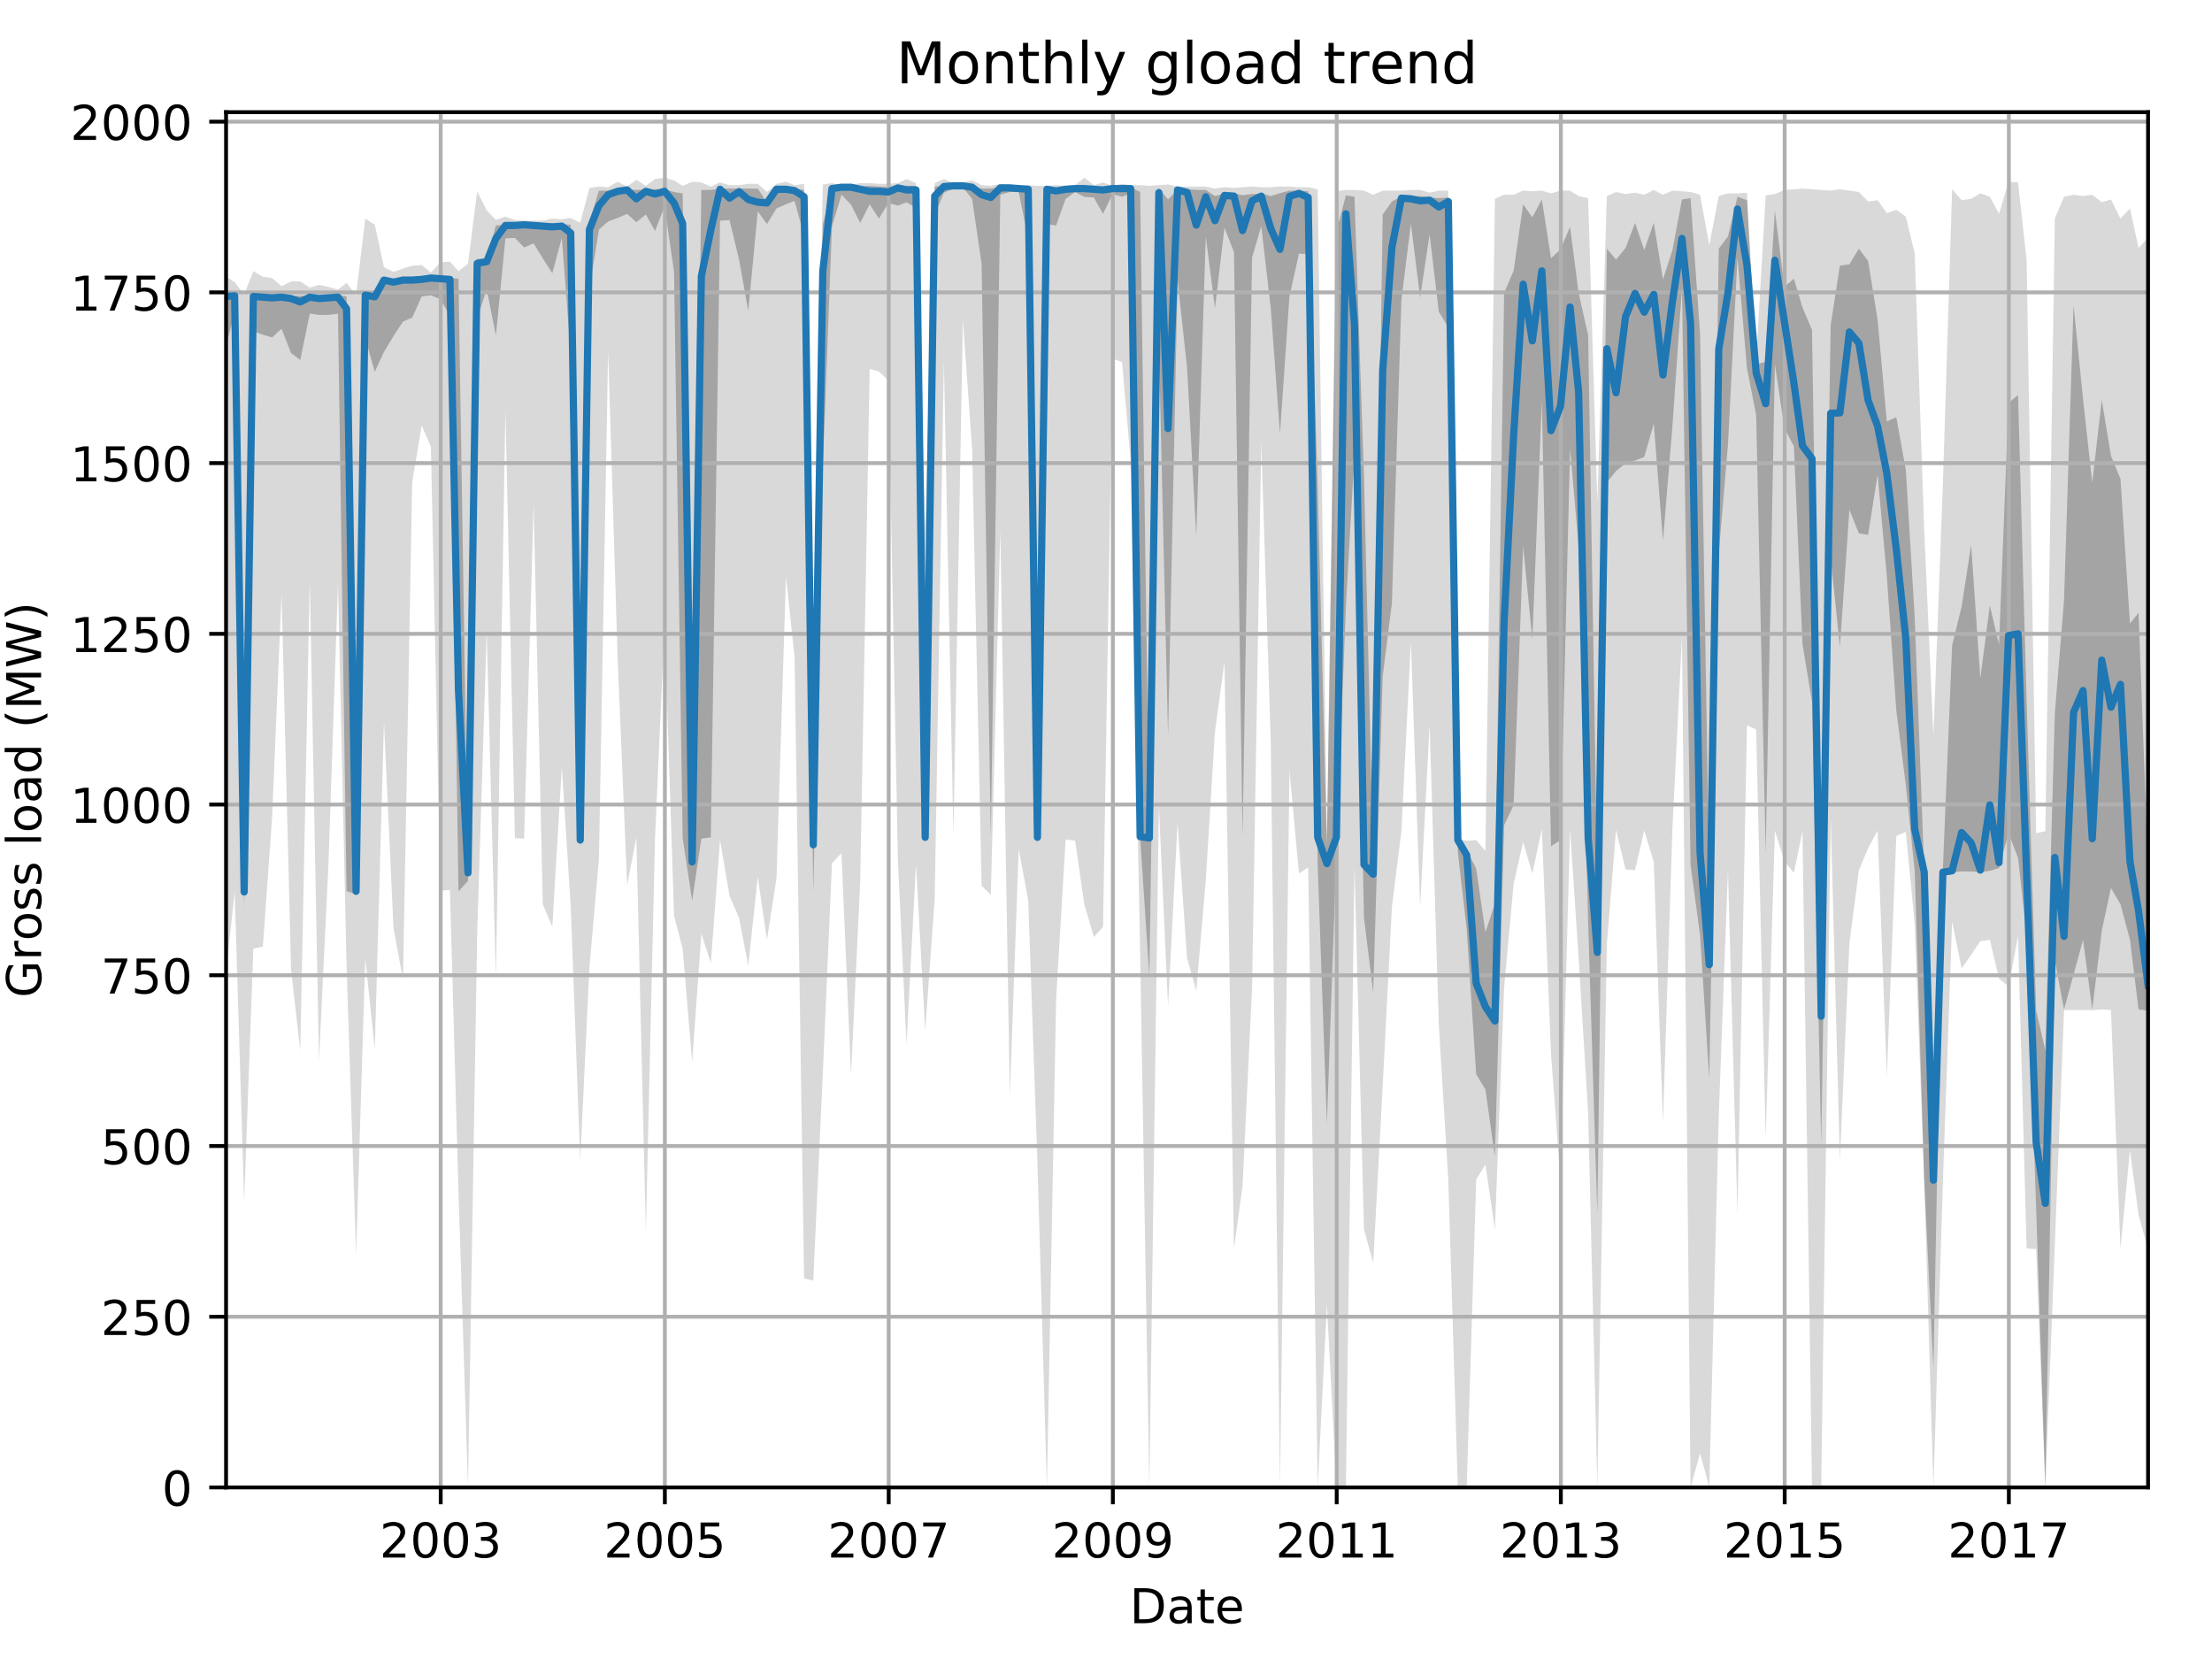 <?xml version="1.0" encoding="utf-8" standalone="no"?>
<!DOCTYPE svg PUBLIC "-//W3C//DTD SVG 1.1//EN"
  "http://www.w3.org/Graphics/SVG/1.1/DTD/svg11.dtd">
<!-- Created with matplotlib (http://matplotlib.org/) -->
<svg height="345.6pt" version="1.1" viewBox="0 0 460.8 345.6" width="460.8pt" xmlns="http://www.w3.org/2000/svg" xmlns:xlink="http://www.w3.org/1999/xlink">
 <defs>
  <style type="text/css">
*{stroke-linecap:butt;stroke-linejoin:round;}
  </style>
 </defs>
 <g id="figure_1">
  <g id="patch_1">
   <path d="M 0 345.6 
L 460.8 345.6 
L 460.8 0 
L 0 0 
z
" style="fill:none;"/>
  </g>
  <g id="axes_1">
   <g id="patch_2">
    <path d="M 47.092 309.863 
L 447.48 309.863 
L 447.48 23.365 
L 47.092 23.365 
z
" style="fill:none;"/>
   </g>
   <g id="PolyCollection_1">
    <path clip-path="url(#p9039e4ecbe)" d="M 47.092 57.636 
L 47.092 202.599 
L 48.881 185.67 
L 50.861 250.256 
L 52.777 197.62 
L 54.758 197.193 
L 56.674 170.448 
L 58.654 123.644 
L 60.634 202.03 
L 62.551 218.817 
L 64.531 120.799 
L 66.447 220.951 
L 68.428 179.98 
L 70.408 121.511 
L 72.196 201.034 
L 74.177 261.495 
L 76.093 199.612 
L 78.073 218.532 
L 79.989 150.389 
L 81.97 193.352 
L 83.95 204.022 
L 85.866 100.456 
L 87.846 88.648 
L 89.763 93.058 
L 91.743 185.528 
L 93.723 185.386 
L 95.512 248.265 
L 97.492 309.721 
L 99.408 194.348 
L 101.389 131.469 
L 103.305 203.879 
L 105.285 85.234 
L 107.265 174.574 
L 109.182 174.716 
L 111.162 105.008 
L 113.078 188.373 
L 115.059 193.068 
L 117.039 159.779 
L 118.891 188.8 
L 120.871 241.721 
L 122.788 201.461 
L 124.768 178.984 
L 126.684 73 
L 128.665 137.159 
L 130.645 184.39 
L 132.561 174.431 
L 134.541 256.516 
L 136.458 174.431 
L 138.438 130.473 
L 140.418 190.791 
L 142.207 197.62 
L 144.187 221.235 
L 146.103 194.49 
L 148.083 200.607 
L 150 175.001 
L 151.98 186.666 
L 153.96 191.218 
L 155.877 201.176 
L 157.857 182.683 
L 159.773 195.771 
L 161.753 182.967 
L 163.734 120.088 
L 165.522 136.875 
L 167.502 266.332 
L 169.419 266.759 
L 171.399 223.796 
L 173.315 179.837 
L 175.296 177.703 
L 177.276 223.938 
L 179.192 183.821 
L 181.172 76.841 
L 183.089 77.41 
L 185.069 79.259 
L 187.049 179.126 
L 188.838 217.536 
L 190.818 179.98 
L 192.734 214.691 
L 194.714 187.235 
L 196.631 75.134 
L 198.611 173.862 
L 200.591 66.74 
L 202.508 93.485 
L 204.488 184.532 
L 206.404 186.381 
L 208.384 110.557 
L 210.365 228.206 
L 212.217 176.85 
L 214.197 187.519 
L 216.114 242.147 
L 218.094 309.863 
L 220.01 208.147 
L 221.99 174.858 
L 223.971 175.143 
L 225.887 188.373 
L 227.867 195.202 
L 229.784 193.068 
L 231.764 74.707 
L 233.744 75.418 
L 235.533 95.904 
L 237.513 198.758 
L 239.429 309.863 
L 241.409 167.745 
L 243.326 209.57 
L 245.306 171.444 
L 247.286 199.612 
L 249.202 206.44 
L 251.183 183.394 
L 253.099 152.381 
L 255.079 137.871 
L 257.059 260.215 
L 258.848 246.984 
L 260.828 205.871 
L 262.745 92.063 
L 264.725 154.657 
L 266.641 309.721 
L 268.621 160.49 
L 270.602 181.971 
L 272.518 180.691 
L 274.498 309.863 
L 276.415 271.738 
L 278.395 309.579 
L 280.375 309.721 
L 282.164 180.406 
L 284.144 256.089 
L 286.06 263.06 
L 288.04 226.214 
L 289.957 188.942 
L 291.937 173.151 
L 293.917 133.603 
L 295.833 188.942 
L 297.814 150.959 
L 299.73 213.553 
L 301.71 245.846 
L 303.69 309.863 
L 305.543 309.721 
L 307.523 245.704 
L 309.439 242.574 
L 311.42 256.089 
L 313.336 205.729 
L 315.316 184.105 
L 317.296 175.427 
L 319.213 181.971 
L 321.193 172.724 
L 323.109 219.67 
L 325.09 245.989 
L 327.07 172.724 
L 328.858 199.612 
L 330.839 231.905 
L 332.755 309.863 
L 334.735 196.766 
L 336.652 172.867 
L 338.632 181.118 
L 340.612 181.26 
L 342.528 173.009 
L 344.509 179.553 
L 346.425 233.896 
L 348.405 172.298 
L 350.385 132.749 
L 352.174 309.863 
L 354.154 302.75 
L 356.07 309.721 
L 358.051 232.332 
L 359.967 181.26 
L 361.947 252.959 
L 363.927 151.101 
L 365.844 151.954 
L 367.824 237.168 
L 369.74 173.009 
L 371.721 179.411 
L 373.701 181.829 
L 375.489 173.151 
L 377.47 309.863 
L 379.386 309.863 
L 381.366 170.306 
L 383.283 241.721 
L 385.263 196.482 
L 387.243 181.26 
L 389.159 176.708 
L 391.14 173.009 
L 393.056 224.223 
L 395.036 174.147 
L 397.016 173.293 
L 398.869 192.499 
L 400.849 246.131 
L 402.765 309.863 
L 404.746 245.989 
L 406.662 191.93 
L 408.642 201.746 
L 410.622 198.9 
L 412.539 196.055 
L 414.519 195.771 
L 416.435 203.879 
L 418.415 205.444 
L 420.396 195.059 
L 422.184 260.072 
L 424.165 260.215 
L 426.081 309.863 
L 428.061 259.219 
L 429.977 210.423 
L 431.958 210.423 
L 433.938 210.423 
L 435.854 210.423 
L 437.834 210.281 
L 439.751 210.423 
L 441.731 260.072 
L 443.711 239.587 
L 445.5 253.102 
L 447.48 260.215 
L 447.48 49.527 
L 447.48 49.527 
L 445.5 51.661 
L 443.711 43.41 
L 441.731 45.543 
L 439.751 41.56 
L 437.834 42.129 
L 435.854 40.564 
L 433.938 40.849 
L 431.958 40.564 
L 429.977 40.991 
L 428.061 45.543 
L 426.081 173.151 
L 424.165 173.578 
L 422.184 54.221 
L 420.396 38.004 
L 418.415 37.861 
L 416.435 44.548 
L 414.519 40.991 
L 412.539 40.28 
L 410.622 41.418 
L 408.642 41.702 
L 406.662 39.426 
L 404.746 100.598 
L 402.765 153.235 
L 400.849 110.414 
L 398.869 52.799 
L 397.016 45.117 
L 395.036 43.694 
L 393.056 44.405 
L 391.14 41.702 
L 389.159 41.987 
L 387.243 39.995 
L 385.263 39.711 
L 383.283 39.426 
L 381.366 39.711 
L 379.386 39.569 
L 377.47 39.426 
L 375.489 39.284 
L 373.701 39.426 
L 371.721 39.569 
L 369.74 40.422 
L 367.824 40.707 
L 365.844 74.849 
L 363.927 40.138 
L 361.947 40.28 
L 359.967 40.28 
L 358.051 40.849 
L 356.07 51.092 
L 354.154 40.564 
L 352.174 39.995 
L 350.385 39.853 
L 348.405 39.711 
L 346.425 40.564 
L 344.509 39.569 
L 342.528 40.564 
L 340.612 40.138 
L 338.632 40.422 
L 336.652 39.995 
L 334.735 40.849 
L 332.755 104.582 
L 330.839 41.276 
L 328.858 40.849 
L 327.07 39.711 
L 325.09 39.711 
L 323.109 40.28 
L 321.193 39.711 
L 319.213 39.853 
L 317.296 39.711 
L 315.316 40.564 
L 313.336 40.564 
L 311.42 41.418 
L 309.439 177.277 
L 307.523 175.001 
L 305.543 175.143 
L 303.69 174.858 
L 301.71 39.711 
L 299.73 39.711 
L 297.814 40.138 
L 295.833 39.569 
L 293.917 39.569 
L 291.937 39.711 
L 289.957 39.711 
L 288.04 39.711 
L 286.06 40.564 
L 284.144 39.711 
L 282.164 39.569 
L 280.375 39.569 
L 278.395 39.853 
L 276.415 174.289 
L 274.498 39.426 
L 272.518 38.999 
L 270.602 38.999 
L 268.621 38.857 
L 266.641 38.857 
L 264.725 38.999 
L 262.745 38.999 
L 260.828 38.857 
L 258.848 38.999 
L 257.059 39.142 
L 255.079 38.999 
L 253.099 39.284 
L 251.183 38.857 
L 249.202 38.857 
L 247.286 38.857 
L 245.306 38.857 
L 243.326 38.43 
L 241.409 38.573 
L 239.429 38.715 
L 237.513 38.573 
L 235.533 38.573 
L 233.744 38.288 
L 231.764 38.715 
L 229.784 38.004 
L 227.867 38.573 
L 225.887 37.008 
L 223.971 38.573 
L 221.99 38.715 
L 220.01 38.573 
L 218.094 38.715 
L 216.114 38.715 
L 214.197 38.573 
L 212.217 38.573 
L 210.365 38.43 
L 208.384 38.288 
L 206.404 38.715 
L 204.488 38.573 
L 202.508 37.577 
L 200.591 38.004 
L 198.611 38.146 
L 196.631 37.292 
L 194.714 38.146 
L 192.734 109.703 
L 190.818 38.146 
L 188.838 37.292 
L 187.049 38.146 
L 185.069 38.288 
L 183.089 38.288 
L 181.172 38.146 
L 179.192 38.146 
L 177.276 38.573 
L 175.296 38.573 
L 173.315 38.146 
L 171.399 38.43 
L 169.419 145.126 
L 167.502 38.288 
L 165.522 38.573 
L 163.734 37.861 
L 161.753 38.288 
L 159.773 39.995 
L 157.857 38.288 
L 155.877 38.288 
L 153.96 38.573 
L 151.98 38.573 
L 150 38.004 
L 148.083 38.857 
L 146.103 38.004 
L 144.187 37.861 
L 142.207 38.715 
L 140.418 37.577 
L 138.438 37.008 
L 136.458 37.292 
L 134.541 38.715 
L 132.561 37.435 
L 130.645 38.857 
L 128.665 37.861 
L 126.684 38.999 
L 124.768 38.857 
L 122.788 39.142 
L 120.871 46.397 
L 118.891 45.401 
L 117.039 45.686 
L 115.059 45.543 
L 113.078 45.97 
L 111.162 45.97 
L 109.182 45.97 
L 107.265 45.828 
L 105.285 45.117 
L 103.305 45.828 
L 101.389 43.836 
L 99.408 39.853 
L 97.492 54.933 
L 95.512 56.498 
L 93.723 54.506 
L 91.743 54.648 
L 89.763 56.782 
L 87.846 55.217 
L 85.866 55.359 
L 83.95 55.928 
L 81.97 56.64 
L 79.989 55.644 
L 78.073 46.824 
L 76.093 45.543 
L 74.177 61.477 
L 72.196 58.916 
L 70.408 60.339 
L 68.428 59.77 
L 66.447 59.343 
L 64.531 59.912 
L 62.551 58.631 
L 60.634 58.631 
L 58.654 59.627 
L 56.674 57.92 
L 54.758 57.636 
L 52.777 56.498 
L 50.861 61.334 
L 48.881 58.774 
L 47.092 57.636 
z
" style="fill:#808080;fill-opacity:0.3;"/>
   </g>
   <g id="PolyCollection_2">
    <path clip-path="url(#p9039e4ecbe)" d="M 47.092 61.477 
L 47.092 71.862 
L 48.881 65.318 
L 50.861 189.369 
L 52.777 69.016 
L 54.758 69.728 
L 56.674 70.297 
L 58.654 68.483 
L 60.634 73.569 
L 62.551 74.991 
L 64.531 65.318 
L 66.447 65.602 
L 68.428 65.602 
L 70.408 65.353 
L 72.196 185.67 
L 74.177 186.239 
L 76.093 70.475 
L 78.073 77.445 
L 79.989 73.32 
L 81.97 70.012 
L 83.95 66.989 
L 85.866 66.171 
L 87.846 61.761 
L 89.763 61.512 
L 91.743 62.33 
L 93.723 65.744 
L 95.512 185.67 
L 97.492 183.536 
L 99.408 66.385 
L 101.389 60.232 
L 103.305 69.906 
L 105.285 49.669 
L 107.265 49.562 
L 109.182 51.554 
L 111.162 50.7 
L 113.078 53.83 
L 115.059 56.924 
L 117.039 49.527 
L 118.891 73.889 
L 120.871 176.743 
L 122.788 60.196 
L 124.768 47.82 
L 126.684 46.148 
L 128.665 45.401 
L 130.645 44.548 
L 132.561 46.29 
L 134.541 44.69 
L 136.458 48.104 
L 138.438 43.018 
L 140.418 56.64 
L 142.207 174.574 
L 144.187 187.591 
L 146.103 174.716 
L 148.083 174.431 
L 150 45.97 
L 151.98 45.864 
L 153.96 54.079 
L 155.877 64.784 
L 157.857 44.014 
L 159.773 46.682 
L 161.753 43.41 
L 163.734 42.556 
L 165.522 41.845 
L 167.502 49.136 
L 169.419 185.99 
L 171.399 97.682 
L 173.315 47.179 
L 175.296 40.564 
L 177.276 42.627 
L 179.192 46.433 
L 181.172 42.556 
L 183.089 45.543 
L 185.069 42.271 
L 187.049 42.841 
L 188.838 42.129 
L 190.818 43.303 
L 192.734 175.001 
L 194.714 44.832 
L 196.631 40.138 
L 198.611 39.32 
L 200.591 38.999 
L 202.508 41.453 
L 204.488 55.004 
L 206.404 174.431 
L 208.384 40.564 
L 210.365 39.995 
L 212.217 39.995 
L 214.197 49.847 
L 216.114 176.139 
L 218.094 46.682 
L 220.01 46.966 
L 221.99 41.418 
L 223.971 39.995 
L 225.887 41.027 
L 227.867 41.133 
L 229.784 44.548 
L 231.764 40.422 
L 233.744 40.991 
L 235.533 40.28 
L 237.513 174.431 
L 239.429 203.346 
L 241.409 71.897 
L 243.326 153.341 
L 245.306 58.347 
L 247.286 76.556 
L 249.202 111.695 
L 251.183 49.242 
L 253.099 64.215 
L 255.079 47.428 
L 257.059 52.514 
L 258.848 174.431 
L 260.828 53.652 
L 262.745 47.108 
L 264.725 64.18 
L 266.641 90.356 
L 268.621 61.69 
L 270.602 52.834 
L 272.518 52.941 
L 274.498 180.264 
L 276.415 234.145 
L 278.395 177.846 
L 280.375 126.241 
L 282.164 94.517 
L 284.144 191.218 
L 286.06 206.76 
L 288.04 140.894 
L 289.957 125.636 
L 291.937 62.508 
L 293.917 46.575 
L 295.833 61.975 
L 297.814 48.815 
L 299.73 64.962 
L 301.71 68.163 
L 303.69 177.49 
L 305.543 193.637 
L 307.523 223.796 
L 309.439 226.961 
L 311.42 241.009 
L 313.336 171.906 
L 315.316 167.745 
L 317.296 113.757 
L 319.213 133.212 
L 321.193 83.385 
L 323.109 176.281 
L 325.09 175.001 
L 327.07 93.379 
L 328.858 113.864 
L 330.839 192.25 
L 332.755 252.853 
L 334.735 100.492 
L 336.652 98.109 
L 338.632 96.544 
L 340.612 95.939 
L 342.528 95.192 
L 344.509 88.257 
L 346.425 112.619 
L 348.405 88.684 
L 350.385 60.054 
L 352.174 180.157 
L 354.154 194.81 
L 356.07 224.685 
L 358.051 115.287 
L 359.967 92.667 
L 361.947 53.688 
L 363.927 76.699 
L 365.844 86.514 
L 367.824 177.739 
L 369.74 75.881 
L 371.721 89.217 
L 373.701 92.952 
L 375.489 134.172 
L 377.47 146.157 
L 379.386 238.449 
L 381.366 116.247 
L 383.283 134.776 
L 385.263 106.182 
L 387.243 111.126 
L 389.159 111.41 
L 391.14 98.891 
L 393.056 120.017 
L 395.036 148.007 
L 397.016 163.513 
L 398.869 181.402 
L 400.849 245.846 
L 402.765 285.039 
L 404.746 181.829 
L 406.662 181.687 
L 408.642 181.545 
L 410.622 181.545 
L 412.539 181.687 
L 414.519 181.402 
L 416.435 180.833 
L 418.415 173.613 
L 420.396 178.699 
L 422.184 194.917 
L 424.165 251.679 
L 426.081 309.863 
L 428.061 200.074 
L 429.977 210.281 
L 431.958 203.026 
L 433.938 195.771 
L 435.854 210.281 
L 437.834 193.886 
L 439.751 184.994 
L 441.731 188.373 
L 443.711 195.771 
L 445.5 210.281 
L 447.48 210.566 
L 447.48 180.691 
L 447.48 180.691 
L 445.5 127.663 
L 443.711 129.904 
L 441.731 99.745 
L 439.751 94.943 
L 437.834 83.314 
L 435.854 100.563 
L 433.938 83.171 
L 431.958 63.575 
L 429.977 125.067 
L 428.061 148.54 
L 426.081 218.852 
L 424.165 210.495 
L 422.184 146.086 
L 420.396 82.282 
L 418.415 83.954 
L 416.435 134.278 
L 414.519 126.134 
L 412.539 141.285 
L 410.622 113.508 
L 408.642 126.347 
L 406.662 134.456 
L 404.746 180.798 
L 402.765 243.961 
L 400.849 181.402 
L 398.869 128.588 
L 397.016 97.895 
L 395.036 86.906 
L 393.056 87.795 
L 391.14 66.598 
L 389.159 54.364 
L 387.243 51.803 
L 385.263 55.075 
L 383.283 55.324 
L 381.366 67.736 
L 379.386 186.737 
L 377.47 68.732 
L 375.489 64.037 
L 373.701 58.062 
L 371.721 59.734 
L 369.74 43.836 
L 367.824 75.418 
L 365.844 75.845 
L 363.927 41.702 
L 361.947 40.991 
L 359.967 49.242 
L 358.051 51.803 
L 356.07 182.114 
L 354.154 69.585 
L 352.174 41.276 
L 350.385 41.56 
L 348.405 52.087 
L 346.425 58.205 
L 344.509 46.397 
L 342.528 52.087 
L 340.612 46.433 
L 338.632 51.661 
L 336.652 54.079 
L 334.735 51.803 
L 332.755 183.678 
L 330.839 69.834 
L 328.858 61.05 
L 327.07 47.251 
L 325.09 51.945 
L 323.109 53.795 
L 321.193 41.56 
L 319.213 45.259 
L 317.296 42.556 
L 315.316 56.391 
L 313.336 61.05 
L 311.42 188.231 
L 309.439 194.206 
L 307.523 180.975 
L 305.543 176.992 
L 303.69 175.001 
L 301.71 41.133 
L 299.73 41.276 
L 297.814 41.133 
L 295.833 40.849 
L 293.917 40.849 
L 291.937 40.849 
L 289.957 41.987 
L 288.04 44.69 
L 286.06 178.699 
L 284.144 99.425 
L 282.164 40.991 
L 280.375 40.707 
L 278.395 48.211 
L 276.415 176.281 
L 274.498 101.167 
L 272.518 39.853 
L 270.602 39.711 
L 268.621 39.711 
L 266.641 40.244 
L 264.725 40.849 
L 262.745 40.28 
L 260.828 40.422 
L 258.848 40.671 
L 257.059 40.28 
L 255.079 40.28 
L 253.099 40.849 
L 251.183 39.569 
L 249.202 39.569 
L 247.286 39.426 
L 245.306 39.426 
L 243.326 41.56 
L 241.409 39.142 
L 239.429 174.289 
L 237.513 39.96 
L 235.533 38.999 
L 233.744 39.142 
L 231.764 38.999 
L 229.784 39.284 
L 227.867 39.142 
L 225.887 39.142 
L 223.971 39.142 
L 221.99 39.142 
L 220.01 39.284 
L 218.094 39.142 
L 216.114 174.431 
L 214.197 38.999 
L 212.217 39.142 
L 210.365 38.999 
L 208.384 38.999 
L 206.404 39.284 
L 204.488 39.284 
L 202.508 38.715 
L 200.591 38.715 
L 198.611 38.715 
L 196.631 38.715 
L 194.714 38.857 
L 192.734 174.289 
L 190.818 38.715 
L 188.838 38.679 
L 187.049 38.573 
L 185.069 38.999 
L 183.089 38.857 
L 181.172 38.715 
L 179.192 38.857 
L 177.276 38.857 
L 175.296 38.857 
L 173.315 38.857 
L 171.399 46.824 
L 169.419 174.431 
L 167.502 39.569 
L 165.522 39.284 
L 163.734 39.142 
L 161.753 39.142 
L 159.773 42.129 
L 157.857 39.284 
L 155.877 39.284 
L 153.96 39.284 
L 151.98 39.284 
L 150 39.284 
L 148.083 39.569 
L 146.103 39.569 
L 144.187 175.143 
L 142.207 40.28 
L 140.418 39.995 
L 138.438 39.426 
L 136.458 39.426 
L 134.541 39.426 
L 132.561 39.569 
L 130.645 39.426 
L 128.665 39.426 
L 126.684 39.711 
L 124.768 39.711 
L 122.788 46.113 
L 120.871 174.858 
L 118.891 46.824 
L 117.039 46.682 
L 115.059 46.824 
L 113.078 46.824 
L 111.162 46.682 
L 109.182 46.682 
L 107.265 46.682 
L 105.285 46.824 
L 103.305 46.966 
L 101.389 53.937 
L 99.408 53.937 
L 97.492 181.687 
L 95.512 58.062 
L 93.723 57.92 
L 91.743 57.92 
L 89.763 57.778 
L 87.846 57.92 
L 85.866 57.92 
L 83.95 58.062 
L 81.97 58.062 
L 79.989 57.92 
L 78.073 61.192 
L 76.093 61.334 
L 74.177 185.528 
L 72.196 61.761 
L 70.408 61.477 
L 68.428 61.477 
L 66.447 61.619 
L 64.531 61.619 
L 62.551 61.619 
L 60.634 61.619 
L 58.654 61.619 
L 56.674 61.619 
L 54.758 61.477 
L 52.777 61.477 
L 50.861 185.67 
L 48.881 61.477 
L 47.092 61.477 
z
" style="fill:#808080;fill-opacity:0.6;"/>
   </g>
   <g id="matplotlib.axis_1">
    <g id="xtick_1">
     <g id="line2d_1">
      <path clip-path="url(#p9039e4ecbe)" d="M 91.807 309.863 
L 91.807 23.365 
" style="fill:none;stroke:#b0b0b0;stroke-linecap:square;stroke-width:0.8;"/>
     </g>
     <g id="line2d_2">
      <defs>
       <path d="M 0 0 
L 0 3.5 
" id="m8817ffc2a0" style="stroke:#000000;stroke-width:0.8;"/>
      </defs>
      <g>
       <use style="stroke:#000000;stroke-width:0.8;" x="91.807" xlink:href="#m8817ffc2a0" y="309.863"/>
      </g>
     </g>
     <g id="text_1">
      <!-- 2003 -->
      <defs>
       <path d="M 19.188 8.297 
L 53.609 8.297 
L 53.609 0 
L 7.328 0 
L 7.328 8.297 
Q 12.938 14.109 22.625 23.891 
Q 32.328 33.688 34.812 36.531 
Q 39.547 41.844 41.422 45.531 
Q 43.312 49.219 43.312 52.781 
Q 43.312 58.594 39.234 62.25 
Q 35.156 65.922 28.609 65.922 
Q 23.969 65.922 18.812 64.312 
Q 13.672 62.703 7.812 59.422 
L 7.812 69.391 
Q 13.766 71.781 18.938 73 
Q 24.125 74.219 28.422 74.219 
Q 39.75 74.219 46.484 68.547 
Q 53.219 62.891 53.219 53.422 
Q 53.219 48.922 51.531 44.891 
Q 49.859 40.875 45.406 35.406 
Q 44.188 33.984 37.641 27.219 
Q 31.109 20.453 19.188 8.297 
z
" id="DejaVuSans-32"/>
       <path d="M 31.781 66.406 
Q 24.172 66.406 20.328 58.906 
Q 16.5 51.422 16.5 36.375 
Q 16.5 21.391 20.328 13.891 
Q 24.172 6.391 31.781 6.391 
Q 39.453 6.391 43.281 13.891 
Q 47.125 21.391 47.125 36.375 
Q 47.125 51.422 43.281 58.906 
Q 39.453 66.406 31.781 66.406 
z
M 31.781 74.219 
Q 44.047 74.219 50.516 64.516 
Q 56.984 54.828 56.984 36.375 
Q 56.984 17.969 50.516 8.266 
Q 44.047 -1.422 31.781 -1.422 
Q 19.531 -1.422 13.062 8.266 
Q 6.594 17.969 6.594 36.375 
Q 6.594 54.828 13.062 64.516 
Q 19.531 74.219 31.781 74.219 
z
" id="DejaVuSans-30"/>
       <path d="M 40.578 39.312 
Q 47.656 37.797 51.625 33 
Q 55.609 28.219 55.609 21.188 
Q 55.609 10.406 48.188 4.484 
Q 40.766 -1.422 27.094 -1.422 
Q 22.516 -1.422 17.656 -0.516 
Q 12.797 0.391 7.625 2.203 
L 7.625 11.719 
Q 11.719 9.328 16.594 8.109 
Q 21.484 6.891 26.812 6.891 
Q 36.078 6.891 40.938 10.547 
Q 45.797 14.203 45.797 21.188 
Q 45.797 27.641 41.281 31.266 
Q 36.766 34.906 28.719 34.906 
L 20.219 34.906 
L 20.219 43.016 
L 29.109 43.016 
Q 36.375 43.016 40.234 45.922 
Q 44.094 48.828 44.094 54.297 
Q 44.094 59.906 40.109 62.906 
Q 36.141 65.922 28.719 65.922 
Q 24.656 65.922 20.016 65.031 
Q 15.375 64.156 9.812 62.312 
L 9.812 71.094 
Q 15.438 72.656 20.344 73.438 
Q 25.25 74.219 29.594 74.219 
Q 40.828 74.219 47.359 69.109 
Q 53.906 64.016 53.906 55.328 
Q 53.906 49.266 50.438 45.094 
Q 46.969 40.922 40.578 39.312 
z
" id="DejaVuSans-33"/>
      </defs>
      <g transform="translate(79.082 324.462)scale(0.1 -0.1)">
       <use xlink:href="#DejaVuSans-32"/>
       <use x="63.623" xlink:href="#DejaVuSans-30"/>
       <use x="127.246" xlink:href="#DejaVuSans-30"/>
       <use x="190.869" xlink:href="#DejaVuSans-33"/>
      </g>
     </g>
    </g>
    <g id="xtick_2">
     <g id="line2d_3">
      <path clip-path="url(#p9039e4ecbe)" d="M 138.502 309.863 
L 138.502 23.365 
" style="fill:none;stroke:#b0b0b0;stroke-linecap:square;stroke-width:0.8;"/>
     </g>
     <g id="line2d_4">
      <g>
       <use style="stroke:#000000;stroke-width:0.8;" x="138.502" xlink:href="#m8817ffc2a0" y="309.863"/>
      </g>
     </g>
     <g id="text_2">
      <!-- 2005 -->
      <defs>
       <path d="M 10.797 72.906 
L 49.516 72.906 
L 49.516 64.594 
L 19.828 64.594 
L 19.828 46.734 
Q 21.969 47.469 24.109 47.828 
Q 26.266 48.188 28.422 48.188 
Q 40.625 48.188 47.75 41.5 
Q 54.891 34.812 54.891 23.391 
Q 54.891 11.625 47.562 5.094 
Q 40.234 -1.422 26.906 -1.422 
Q 22.312 -1.422 17.547 -0.641 
Q 12.797 0.141 7.719 1.703 
L 7.719 11.625 
Q 12.109 9.234 16.797 8.062 
Q 21.484 6.891 26.703 6.891 
Q 35.156 6.891 40.078 11.328 
Q 45.016 15.766 45.016 23.391 
Q 45.016 31 40.078 35.438 
Q 35.156 39.891 26.703 39.891 
Q 22.75 39.891 18.812 39.016 
Q 14.891 38.141 10.797 36.281 
z
" id="DejaVuSans-35"/>
      </defs>
      <g transform="translate(125.777 324.462)scale(0.1 -0.1)">
       <use xlink:href="#DejaVuSans-32"/>
       <use x="63.623" xlink:href="#DejaVuSans-30"/>
       <use x="127.246" xlink:href="#DejaVuSans-30"/>
       <use x="190.869" xlink:href="#DejaVuSans-35"/>
      </g>
     </g>
    </g>
    <g id="xtick_3">
     <g id="line2d_5">
      <path clip-path="url(#p9039e4ecbe)" d="M 185.133 309.863 
L 185.133 23.365 
" style="fill:none;stroke:#b0b0b0;stroke-linecap:square;stroke-width:0.8;"/>
     </g>
     <g id="line2d_6">
      <g>
       <use style="stroke:#000000;stroke-width:0.8;" x="185.133" xlink:href="#m8817ffc2a0" y="309.863"/>
      </g>
     </g>
     <g id="text_3">
      <!-- 2007 -->
      <defs>
       <path d="M 8.203 72.906 
L 55.078 72.906 
L 55.078 68.703 
L 28.609 0 
L 18.312 0 
L 43.219 64.594 
L 8.203 64.594 
z
" id="DejaVuSans-37"/>
      </defs>
      <g transform="translate(172.408 324.462)scale(0.1 -0.1)">
       <use xlink:href="#DejaVuSans-32"/>
       <use x="63.623" xlink:href="#DejaVuSans-30"/>
       <use x="127.246" xlink:href="#DejaVuSans-30"/>
       <use x="190.869" xlink:href="#DejaVuSans-37"/>
      </g>
     </g>
    </g>
    <g id="xtick_4">
     <g id="line2d_7">
      <path clip-path="url(#p9039e4ecbe)" d="M 231.828 309.863 
L 231.828 23.365 
" style="fill:none;stroke:#b0b0b0;stroke-linecap:square;stroke-width:0.8;"/>
     </g>
     <g id="line2d_8">
      <g>
       <use style="stroke:#000000;stroke-width:0.8;" x="231.828" xlink:href="#m8817ffc2a0" y="309.863"/>
      </g>
     </g>
     <g id="text_4">
      <!-- 2009 -->
      <defs>
       <path d="M 10.984 1.516 
L 10.984 10.5 
Q 14.703 8.734 18.5 7.812 
Q 22.312 6.891 25.984 6.891 
Q 35.75 6.891 40.891 13.453 
Q 46.047 20.016 46.781 33.406 
Q 43.953 29.203 39.594 26.953 
Q 35.25 24.703 29.984 24.703 
Q 19.047 24.703 12.672 31.312 
Q 6.297 37.938 6.297 49.422 
Q 6.297 60.641 12.938 67.422 
Q 19.578 74.219 30.609 74.219 
Q 43.266 74.219 49.922 64.516 
Q 56.594 54.828 56.594 36.375 
Q 56.594 19.141 48.406 8.859 
Q 40.234 -1.422 26.422 -1.422 
Q 22.703 -1.422 18.891 -0.688 
Q 15.094 0.047 10.984 1.516 
z
M 30.609 32.422 
Q 37.25 32.422 41.125 36.953 
Q 45.016 41.5 45.016 49.422 
Q 45.016 57.281 41.125 61.844 
Q 37.25 66.406 30.609 66.406 
Q 23.969 66.406 20.094 61.844 
Q 16.219 57.281 16.219 49.422 
Q 16.219 41.5 20.094 36.953 
Q 23.969 32.422 30.609 32.422 
z
" id="DejaVuSans-39"/>
      </defs>
      <g transform="translate(219.103 324.462)scale(0.1 -0.1)">
       <use xlink:href="#DejaVuSans-32"/>
       <use x="63.623" xlink:href="#DejaVuSans-30"/>
       <use x="127.246" xlink:href="#DejaVuSans-30"/>
       <use x="190.869" xlink:href="#DejaVuSans-39"/>
      </g>
     </g>
    </g>
    <g id="xtick_5">
     <g id="line2d_9">
      <path clip-path="url(#p9039e4ecbe)" d="M 278.459 309.863 
L 278.459 23.365 
" style="fill:none;stroke:#b0b0b0;stroke-linecap:square;stroke-width:0.8;"/>
     </g>
     <g id="line2d_10">
      <g>
       <use style="stroke:#000000;stroke-width:0.8;" x="278.459" xlink:href="#m8817ffc2a0" y="309.863"/>
      </g>
     </g>
     <g id="text_5">
      <!-- 2011 -->
      <defs>
       <path d="M 12.406 8.297 
L 28.516 8.297 
L 28.516 63.922 
L 10.984 60.406 
L 10.984 69.391 
L 28.422 72.906 
L 38.281 72.906 
L 38.281 8.297 
L 54.391 8.297 
L 54.391 0 
L 12.406 0 
z
" id="DejaVuSans-31"/>
      </defs>
      <g transform="translate(265.734 324.462)scale(0.1 -0.1)">
       <use xlink:href="#DejaVuSans-32"/>
       <use x="63.623" xlink:href="#DejaVuSans-30"/>
       <use x="127.246" xlink:href="#DejaVuSans-31"/>
       <use x="190.869" xlink:href="#DejaVuSans-31"/>
      </g>
     </g>
    </g>
    <g id="xtick_6">
     <g id="line2d_11">
      <path clip-path="url(#p9039e4ecbe)" d="M 325.153 309.863 
L 325.153 23.365 
" style="fill:none;stroke:#b0b0b0;stroke-linecap:square;stroke-width:0.8;"/>
     </g>
     <g id="line2d_12">
      <g>
       <use style="stroke:#000000;stroke-width:0.8;" x="325.153" xlink:href="#m8817ffc2a0" y="309.863"/>
      </g>
     </g>
     <g id="text_6">
      <!-- 2013 -->
      <g transform="translate(312.428 324.462)scale(0.1 -0.1)">
       <use xlink:href="#DejaVuSans-32"/>
       <use x="63.623" xlink:href="#DejaVuSans-30"/>
       <use x="127.246" xlink:href="#DejaVuSans-31"/>
       <use x="190.869" xlink:href="#DejaVuSans-33"/>
      </g>
     </g>
    </g>
    <g id="xtick_7">
     <g id="line2d_13">
      <path clip-path="url(#p9039e4ecbe)" d="M 371.784 309.863 
L 371.784 23.365 
" style="fill:none;stroke:#b0b0b0;stroke-linecap:square;stroke-width:0.8;"/>
     </g>
     <g id="line2d_14">
      <g>
       <use style="stroke:#000000;stroke-width:0.8;" x="371.784" xlink:href="#m8817ffc2a0" y="309.863"/>
      </g>
     </g>
     <g id="text_7">
      <!-- 2015 -->
      <g transform="translate(359.059 324.462)scale(0.1 -0.1)">
       <use xlink:href="#DejaVuSans-32"/>
       <use x="63.623" xlink:href="#DejaVuSans-30"/>
       <use x="127.246" xlink:href="#DejaVuSans-31"/>
       <use x="190.869" xlink:href="#DejaVuSans-35"/>
      </g>
     </g>
    </g>
    <g id="xtick_8">
     <g id="line2d_15">
      <path clip-path="url(#p9039e4ecbe)" d="M 418.479 309.863 
L 418.479 23.365 
" style="fill:none;stroke:#b0b0b0;stroke-linecap:square;stroke-width:0.8;"/>
     </g>
     <g id="line2d_16">
      <g>
       <use style="stroke:#000000;stroke-width:0.8;" x="418.479" xlink:href="#m8817ffc2a0" y="309.863"/>
      </g>
     </g>
     <g id="text_8">
      <!-- 2017 -->
      <g transform="translate(405.754 324.462)scale(0.1 -0.1)">
       <use xlink:href="#DejaVuSans-32"/>
       <use x="63.623" xlink:href="#DejaVuSans-30"/>
       <use x="127.246" xlink:href="#DejaVuSans-31"/>
       <use x="190.869" xlink:href="#DejaVuSans-37"/>
      </g>
     </g>
    </g>
    <g id="text_9">
     <!-- Date -->
     <defs>
      <path d="M 19.672 64.797 
L 19.672 8.109 
L 31.594 8.109 
Q 46.688 8.109 53.688 14.938 
Q 60.688 21.781 60.688 36.531 
Q 60.688 51.172 53.688 57.984 
Q 46.688 64.797 31.594 64.797 
z
M 9.812 72.906 
L 30.078 72.906 
Q 51.266 72.906 61.172 64.094 
Q 71.094 55.281 71.094 36.531 
Q 71.094 17.672 61.125 8.828 
Q 51.172 0 30.078 0 
L 9.812 0 
z
" id="DejaVuSans-44"/>
      <path d="M 34.281 27.484 
Q 23.391 27.484 19.188 25 
Q 14.984 22.516 14.984 16.5 
Q 14.984 11.719 18.141 8.906 
Q 21.297 6.109 26.703 6.109 
Q 34.188 6.109 38.703 11.406 
Q 43.219 16.703 43.219 25.484 
L 43.219 27.484 
z
M 52.203 31.203 
L 52.203 0 
L 43.219 0 
L 43.219 8.297 
Q 40.141 3.328 35.547 0.953 
Q 30.953 -1.422 24.312 -1.422 
Q 15.922 -1.422 10.953 3.297 
Q 6 8.016 6 15.922 
Q 6 25.141 12.172 29.828 
Q 18.359 34.516 30.609 34.516 
L 43.219 34.516 
L 43.219 35.406 
Q 43.219 41.609 39.141 45 
Q 35.062 48.391 27.688 48.391 
Q 23 48.391 18.547 47.266 
Q 14.109 46.141 10.016 43.891 
L 10.016 52.203 
Q 14.938 54.109 19.578 55.047 
Q 24.219 56 28.609 56 
Q 40.484 56 46.344 49.844 
Q 52.203 43.703 52.203 31.203 
z
" id="DejaVuSans-61"/>
      <path d="M 18.312 70.219 
L 18.312 54.688 
L 36.812 54.688 
L 36.812 47.703 
L 18.312 47.703 
L 18.312 18.016 
Q 18.312 11.328 20.141 9.422 
Q 21.969 7.516 27.594 7.516 
L 36.812 7.516 
L 36.812 0 
L 27.594 0 
Q 17.188 0 13.234 3.875 
Q 9.281 7.766 9.281 18.016 
L 9.281 47.703 
L 2.688 47.703 
L 2.688 54.688 
L 9.281 54.688 
L 9.281 70.219 
z
" id="DejaVuSans-74"/>
      <path d="M 56.203 29.594 
L 56.203 25.203 
L 14.891 25.203 
Q 15.484 15.922 20.484 11.062 
Q 25.484 6.203 34.422 6.203 
Q 39.594 6.203 44.453 7.469 
Q 49.312 8.734 54.109 11.281 
L 54.109 2.781 
Q 49.266 0.734 44.188 -0.344 
Q 39.109 -1.422 33.891 -1.422 
Q 20.797 -1.422 13.156 6.188 
Q 5.516 13.812 5.516 26.812 
Q 5.516 40.234 12.766 48.109 
Q 20.016 56 32.328 56 
Q 43.359 56 49.781 48.891 
Q 56.203 41.797 56.203 29.594 
z
M 47.219 32.234 
Q 47.125 39.594 43.094 43.984 
Q 39.062 48.391 32.422 48.391 
Q 24.906 48.391 20.391 44.141 
Q 15.875 39.891 15.188 32.172 
z
" id="DejaVuSans-65"/>
     </defs>
     <g transform="translate(235.335 338.14)scale(0.1 -0.1)">
      <use xlink:href="#DejaVuSans-44"/>
      <use x="77.002" xlink:href="#DejaVuSans-61"/>
      <use x="138.281" xlink:href="#DejaVuSans-74"/>
      <use x="177.49" xlink:href="#DejaVuSans-65"/>
     </g>
    </g>
   </g>
   <g id="matplotlib.axis_2">
    <g id="ytick_1">
     <g id="line2d_17">
      <path clip-path="url(#p9039e4ecbe)" d="M 47.092 309.863 
L 447.48 309.863 
" style="fill:none;stroke:#b0b0b0;stroke-linecap:square;stroke-width:0.8;"/>
     </g>
     <g id="line2d_18">
      <defs>
       <path d="M 0 0 
L -3.5 0 
" id="m9b9773075a" style="stroke:#000000;stroke-width:0.8;"/>
      </defs>
      <g>
       <use style="stroke:#000000;stroke-width:0.8;" x="47.092" xlink:href="#m9b9773075a" y="309.863"/>
      </g>
     </g>
     <g id="text_10">
      <!-- 0 -->
      <g transform="translate(33.73 313.663)scale(0.1 -0.1)">
       <use xlink:href="#DejaVuSans-30"/>
      </g>
     </g>
    </g>
    <g id="ytick_2">
     <g id="line2d_19">
      <path clip-path="url(#p9039e4ecbe)" d="M 47.092 274.298 
L 447.48 274.298 
" style="fill:none;stroke:#b0b0b0;stroke-linecap:square;stroke-width:0.8;"/>
     </g>
     <g id="line2d_20">
      <g>
       <use style="stroke:#000000;stroke-width:0.8;" x="47.092" xlink:href="#m9b9773075a" y="274.298"/>
      </g>
     </g>
     <g id="text_11">
      <!-- 250 -->
      <g transform="translate(21.005 278.098)scale(0.1 -0.1)">
       <use xlink:href="#DejaVuSans-32"/>
       <use x="63.623" xlink:href="#DejaVuSans-35"/>
       <use x="127.246" xlink:href="#DejaVuSans-30"/>
      </g>
     </g>
    </g>
    <g id="ytick_3">
     <g id="line2d_21">
      <path clip-path="url(#p9039e4ecbe)" d="M 47.092 238.733 
L 447.48 238.733 
" style="fill:none;stroke:#b0b0b0;stroke-linecap:square;stroke-width:0.8;"/>
     </g>
     <g id="line2d_22">
      <g>
       <use style="stroke:#000000;stroke-width:0.8;" x="47.092" xlink:href="#m9b9773075a" y="238.733"/>
      </g>
     </g>
     <g id="text_12">
      <!-- 500 -->
      <g transform="translate(21.005 242.532)scale(0.1 -0.1)">
       <use xlink:href="#DejaVuSans-35"/>
       <use x="63.623" xlink:href="#DejaVuSans-30"/>
       <use x="127.246" xlink:href="#DejaVuSans-30"/>
      </g>
     </g>
    </g>
    <g id="ytick_4">
     <g id="line2d_23">
      <path clip-path="url(#p9039e4ecbe)" d="M 47.092 203.168 
L 447.48 203.168 
" style="fill:none;stroke:#b0b0b0;stroke-linecap:square;stroke-width:0.8;"/>
     </g>
     <g id="line2d_24">
      <g>
       <use style="stroke:#000000;stroke-width:0.8;" x="47.092" xlink:href="#m9b9773075a" y="203.168"/>
      </g>
     </g>
     <g id="text_13">
      <!-- 750 -->
      <g transform="translate(21.005 206.967)scale(0.1 -0.1)">
       <use xlink:href="#DejaVuSans-37"/>
       <use x="63.623" xlink:href="#DejaVuSans-35"/>
       <use x="127.246" xlink:href="#DejaVuSans-30"/>
      </g>
     </g>
    </g>
    <g id="ytick_5">
     <g id="line2d_25">
      <path clip-path="url(#p9039e4ecbe)" d="M 47.092 167.603 
L 447.48 167.603 
" style="fill:none;stroke:#b0b0b0;stroke-linecap:square;stroke-width:0.8;"/>
     </g>
     <g id="line2d_26">
      <g>
       <use style="stroke:#000000;stroke-width:0.8;" x="47.092" xlink:href="#m9b9773075a" y="167.603"/>
      </g>
     </g>
     <g id="text_14">
      <!-- 1000 -->
      <g transform="translate(14.642 171.402)scale(0.1 -0.1)">
       <use xlink:href="#DejaVuSans-31"/>
       <use x="63.623" xlink:href="#DejaVuSans-30"/>
       <use x="127.246" xlink:href="#DejaVuSans-30"/>
       <use x="190.869" xlink:href="#DejaVuSans-30"/>
      </g>
     </g>
    </g>
    <g id="ytick_6">
     <g id="line2d_27">
      <path clip-path="url(#p9039e4ecbe)" d="M 47.092 132.038 
L 447.48 132.038 
" style="fill:none;stroke:#b0b0b0;stroke-linecap:square;stroke-width:0.8;"/>
     </g>
     <g id="line2d_28">
      <g>
       <use style="stroke:#000000;stroke-width:0.8;" x="47.092" xlink:href="#m9b9773075a" y="132.038"/>
      </g>
     </g>
     <g id="text_15">
      <!-- 1250 -->
      <g transform="translate(14.642 135.837)scale(0.1 -0.1)">
       <use xlink:href="#DejaVuSans-31"/>
       <use x="63.623" xlink:href="#DejaVuSans-32"/>
       <use x="127.246" xlink:href="#DejaVuSans-35"/>
       <use x="190.869" xlink:href="#DejaVuSans-30"/>
      </g>
     </g>
    </g>
    <g id="ytick_7">
     <g id="line2d_29">
      <path clip-path="url(#p9039e4ecbe)" d="M 47.092 96.473 
L 447.48 96.473 
" style="fill:none;stroke:#b0b0b0;stroke-linecap:square;stroke-width:0.8;"/>
     </g>
     <g id="line2d_30">
      <g>
       <use style="stroke:#000000;stroke-width:0.8;" x="47.092" xlink:href="#m9b9773075a" y="96.473"/>
      </g>
     </g>
     <g id="text_16">
      <!-- 1500 -->
      <g transform="translate(14.642 100.272)scale(0.1 -0.1)">
       <use xlink:href="#DejaVuSans-31"/>
       <use x="63.623" xlink:href="#DejaVuSans-35"/>
       <use x="127.246" xlink:href="#DejaVuSans-30"/>
       <use x="190.869" xlink:href="#DejaVuSans-30"/>
      </g>
     </g>
    </g>
    <g id="ytick_8">
     <g id="line2d_31">
      <path clip-path="url(#p9039e4ecbe)" d="M 47.092 60.908 
L 447.48 60.908 
" style="fill:none;stroke:#b0b0b0;stroke-linecap:square;stroke-width:0.8;"/>
     </g>
     <g id="line2d_32">
      <g>
       <use style="stroke:#000000;stroke-width:0.8;" x="47.092" xlink:href="#m9b9773075a" y="60.908"/>
      </g>
     </g>
     <g id="text_17">
      <!-- 1750 -->
      <g transform="translate(14.642 64.707)scale(0.1 -0.1)">
       <use xlink:href="#DejaVuSans-31"/>
       <use x="63.623" xlink:href="#DejaVuSans-37"/>
       <use x="127.246" xlink:href="#DejaVuSans-35"/>
       <use x="190.869" xlink:href="#DejaVuSans-30"/>
      </g>
     </g>
    </g>
    <g id="ytick_9">
     <g id="line2d_33">
      <path clip-path="url(#p9039e4ecbe)" d="M 47.092 25.342 
L 447.48 25.342 
" style="fill:none;stroke:#b0b0b0;stroke-linecap:square;stroke-width:0.8;"/>
     </g>
     <g id="line2d_34">
      <g>
       <use style="stroke:#000000;stroke-width:0.8;" x="47.092" xlink:href="#m9b9773075a" y="25.342"/>
      </g>
     </g>
     <g id="text_18">
      <!-- 2000 -->
      <g transform="translate(14.642 29.142)scale(0.1 -0.1)">
       <use xlink:href="#DejaVuSans-32"/>
       <use x="63.623" xlink:href="#DejaVuSans-30"/>
       <use x="127.246" xlink:href="#DejaVuSans-30"/>
       <use x="190.869" xlink:href="#DejaVuSans-30"/>
      </g>
     </g>
    </g>
    <g id="text_19">
     <!-- Gross load (MW) -->
     <defs>
      <path d="M 59.516 10.406 
L 59.516 29.984 
L 43.406 29.984 
L 43.406 38.094 
L 69.281 38.094 
L 69.281 6.781 
Q 63.578 2.734 56.688 0.656 
Q 49.812 -1.422 42 -1.422 
Q 24.906 -1.422 15.25 8.562 
Q 5.609 18.562 5.609 36.375 
Q 5.609 54.25 15.25 64.234 
Q 24.906 74.219 42 74.219 
Q 49.125 74.219 55.547 72.453 
Q 61.969 70.703 67.391 67.281 
L 67.391 56.781 
Q 61.922 61.422 55.766 63.766 
Q 49.609 66.109 42.828 66.109 
Q 29.438 66.109 22.719 58.641 
Q 16.016 51.172 16.016 36.375 
Q 16.016 21.625 22.719 14.156 
Q 29.438 6.688 42.828 6.688 
Q 48.047 6.688 52.141 7.594 
Q 56.25 8.5 59.516 10.406 
z
" id="DejaVuSans-47"/>
      <path d="M 41.109 46.297 
Q 39.594 47.172 37.812 47.578 
Q 36.031 48 33.891 48 
Q 26.266 48 22.188 43.047 
Q 18.109 38.094 18.109 28.812 
L 18.109 0 
L 9.078 0 
L 9.078 54.688 
L 18.109 54.688 
L 18.109 46.188 
Q 20.953 51.172 25.484 53.578 
Q 30.031 56 36.531 56 
Q 37.453 56 38.578 55.875 
Q 39.703 55.766 41.062 55.516 
z
" id="DejaVuSans-72"/>
      <path d="M 30.609 48.391 
Q 23.391 48.391 19.188 42.75 
Q 14.984 37.109 14.984 27.297 
Q 14.984 17.484 19.156 11.844 
Q 23.344 6.203 30.609 6.203 
Q 37.797 6.203 41.984 11.859 
Q 46.188 17.531 46.188 27.297 
Q 46.188 37.016 41.984 42.703 
Q 37.797 48.391 30.609 48.391 
z
M 30.609 56 
Q 42.328 56 49.016 48.375 
Q 55.719 40.766 55.719 27.297 
Q 55.719 13.875 49.016 6.219 
Q 42.328 -1.422 30.609 -1.422 
Q 18.844 -1.422 12.172 6.219 
Q 5.516 13.875 5.516 27.297 
Q 5.516 40.766 12.172 48.375 
Q 18.844 56 30.609 56 
z
" id="DejaVuSans-6f"/>
      <path d="M 44.281 53.078 
L 44.281 44.578 
Q 40.484 46.531 36.375 47.5 
Q 32.281 48.484 27.875 48.484 
Q 21.188 48.484 17.844 46.438 
Q 14.5 44.391 14.5 40.281 
Q 14.5 37.156 16.891 35.375 
Q 19.281 33.594 26.516 31.984 
L 29.594 31.297 
Q 39.156 29.25 43.188 25.516 
Q 47.219 21.781 47.219 15.094 
Q 47.219 7.469 41.188 3.016 
Q 35.156 -1.422 24.609 -1.422 
Q 20.219 -1.422 15.453 -0.562 
Q 10.688 0.297 5.422 2 
L 5.422 11.281 
Q 10.406 8.688 15.234 7.391 
Q 20.062 6.109 24.812 6.109 
Q 31.156 6.109 34.562 8.281 
Q 37.984 10.453 37.984 14.406 
Q 37.984 18.062 35.516 20.016 
Q 33.062 21.969 24.703 23.781 
L 21.578 24.516 
Q 13.234 26.266 9.516 29.906 
Q 5.812 33.547 5.812 39.891 
Q 5.812 47.609 11.281 51.797 
Q 16.75 56 26.812 56 
Q 31.781 56 36.172 55.266 
Q 40.578 54.547 44.281 53.078 
z
" id="DejaVuSans-73"/>
      <path id="DejaVuSans-20"/>
      <path d="M 9.422 75.984 
L 18.406 75.984 
L 18.406 0 
L 9.422 0 
z
" id="DejaVuSans-6c"/>
      <path d="M 45.406 46.391 
L 45.406 75.984 
L 54.391 75.984 
L 54.391 0 
L 45.406 0 
L 45.406 8.203 
Q 42.578 3.328 38.25 0.953 
Q 33.938 -1.422 27.875 -1.422 
Q 17.969 -1.422 11.734 6.484 
Q 5.516 14.406 5.516 27.297 
Q 5.516 40.188 11.734 48.094 
Q 17.969 56 27.875 56 
Q 33.938 56 38.25 53.625 
Q 42.578 51.266 45.406 46.391 
z
M 14.797 27.297 
Q 14.797 17.391 18.875 11.75 
Q 22.953 6.109 30.078 6.109 
Q 37.203 6.109 41.297 11.75 
Q 45.406 17.391 45.406 27.297 
Q 45.406 37.203 41.297 42.844 
Q 37.203 48.484 30.078 48.484 
Q 22.953 48.484 18.875 42.844 
Q 14.797 37.203 14.797 27.297 
z
" id="DejaVuSans-64"/>
      <path d="M 31 75.875 
Q 24.469 64.656 21.281 53.656 
Q 18.109 42.672 18.109 31.391 
Q 18.109 20.125 21.312 9.062 
Q 24.516 -2 31 -13.188 
L 23.188 -13.188 
Q 15.875 -1.703 12.234 9.375 
Q 8.594 20.453 8.594 31.391 
Q 8.594 42.281 12.203 53.312 
Q 15.828 64.359 23.188 75.875 
z
" id="DejaVuSans-28"/>
      <path d="M 9.812 72.906 
L 24.516 72.906 
L 43.109 23.297 
L 61.812 72.906 
L 76.516 72.906 
L 76.516 0 
L 66.891 0 
L 66.891 64.016 
L 48.094 14.016 
L 38.188 14.016 
L 19.391 64.016 
L 19.391 0 
L 9.812 0 
z
" id="DejaVuSans-4d"/>
      <path d="M 3.328 72.906 
L 13.281 72.906 
L 28.609 11.281 
L 43.891 72.906 
L 54.984 72.906 
L 70.312 11.281 
L 85.594 72.906 
L 95.609 72.906 
L 77.297 0 
L 64.891 0 
L 49.516 63.281 
L 33.984 0 
L 21.578 0 
z
" id="DejaVuSans-57"/>
      <path d="M 8.016 75.875 
L 15.828 75.875 
Q 23.141 64.359 26.781 53.312 
Q 30.422 42.281 30.422 31.391 
Q 30.422 20.453 26.781 9.375 
Q 23.141 -1.703 15.828 -13.188 
L 8.016 -13.188 
Q 14.5 -2 17.703 9.062 
Q 20.906 20.125 20.906 31.391 
Q 20.906 42.672 17.703 53.656 
Q 14.5 64.656 8.016 75.875 
z
" id="DejaVuSans-29"/>
     </defs>
     <g transform="translate(8.563 207.835)rotate(-90)scale(0.1 -0.1)">
      <use xlink:href="#DejaVuSans-47"/>
      <use x="77.49" xlink:href="#DejaVuSans-72"/>
      <use x="118.572" xlink:href="#DejaVuSans-6f"/>
      <use x="179.754" xlink:href="#DejaVuSans-73"/>
      <use x="231.854" xlink:href="#DejaVuSans-73"/>
      <use x="283.953" xlink:href="#DejaVuSans-20"/>
      <use x="315.74" xlink:href="#DejaVuSans-6c"/>
      <use x="343.523" xlink:href="#DejaVuSans-6f"/>
      <use x="404.705" xlink:href="#DejaVuSans-61"/>
      <use x="465.984" xlink:href="#DejaVuSans-64"/>
      <use x="529.461" xlink:href="#DejaVuSans-20"/>
      <use x="561.248" xlink:href="#DejaVuSans-28"/>
      <use x="600.262" xlink:href="#DejaVuSans-4d"/>
      <use x="686.541" xlink:href="#DejaVuSans-57"/>
      <use x="785.418" xlink:href="#DejaVuSans-29"/>
     </g>
    </g>
   </g>
   <g id="line2d_35">
    <path clip-path="url(#p9039e4ecbe)" d="M 47.092 61.761 
L 48.881 61.619 
L 50.861 185.812 
L 52.777 61.761 
L 56.674 62.046 
L 58.654 61.903 
L 60.634 62.188 
L 62.551 62.899 
L 64.531 61.903 
L 66.447 62.188 
L 70.408 61.903 
L 72.196 64.322 
L 74.177 185.67 
L 76.093 61.477 
L 78.073 61.832 
L 79.989 58.347 
L 81.97 58.774 
L 83.95 58.347 
L 85.866 58.347 
L 87.846 58.205 
L 89.763 57.92 
L 93.723 58.205 
L 95.512 143.917 
L 97.492 181.829 
L 99.408 54.862 
L 101.389 54.506 
L 103.305 49.669 
L 105.285 46.966 
L 107.265 46.966 
L 109.182 46.824 
L 115.059 47.251 
L 117.039 47.108 
L 118.891 48.531 
L 120.871 175.001 
L 122.788 47.82 
L 124.768 42.841 
L 126.684 40.564 
L 128.665 39.853 
L 130.645 39.569 
L 132.561 41.418 
L 134.541 39.853 
L 136.458 40.422 
L 138.438 39.853 
L 140.418 42.271 
L 142.207 46.539 
L 144.187 179.553 
L 146.103 57.564 
L 148.083 47.891 
L 150 39.426 
L 151.98 41.276 
L 153.96 39.924 
L 155.877 41.56 
L 157.857 42.129 
L 159.773 42.271 
L 161.753 39.426 
L 163.734 39.426 
L 165.522 39.711 
L 167.502 40.991 
L 169.419 175.996 
L 171.399 56.569 
L 173.315 39.284 
L 175.296 38.999 
L 177.276 38.999 
L 181.172 39.853 
L 183.089 39.853 
L 185.069 39.995 
L 187.049 39.142 
L 188.838 39.569 
L 190.818 39.569 
L 192.734 174.431 
L 194.714 40.849 
L 196.631 38.857 
L 198.611 38.715 
L 200.591 38.715 
L 202.508 38.999 
L 204.488 40.564 
L 206.404 41.133 
L 208.384 39.142 
L 210.365 39.142 
L 214.197 39.426 
L 216.114 174.431 
L 218.094 39.426 
L 220.01 39.782 
L 221.99 39.426 
L 223.971 39.284 
L 225.887 39.284 
L 229.784 39.569 
L 231.764 39.284 
L 235.533 39.284 
L 237.513 174.289 
L 239.429 174.574 
L 241.409 40.138 
L 243.326 89.289 
L 245.306 39.569 
L 247.286 40.066 
L 249.202 46.895 
L 251.183 40.991 
L 253.099 45.97 
L 255.079 40.707 
L 257.059 40.849 
L 258.848 48.033 
L 260.828 41.845 
L 262.745 40.849 
L 264.725 47.606 
L 266.641 51.945 
L 268.621 40.92 
L 270.602 40.28 
L 272.518 41.133 
L 274.498 174.431 
L 276.415 179.909 
L 278.395 174.431 
L 280.375 44.548 
L 282.164 67.736 
L 284.144 180.122 
L 286.06 182.114 
L 288.04 77.125 
L 289.957 51.59 
L 291.937 41.276 
L 293.917 41.418 
L 295.833 41.845 
L 297.814 41.702 
L 299.73 43.125 
L 301.71 41.987 
L 303.69 175.001 
L 305.543 178.13 
L 307.523 204.875 
L 309.439 209.712 
L 311.42 212.7 
L 313.336 129.406 
L 315.316 90.782 
L 317.296 59.2 
L 319.213 71.008 
L 321.193 56.426 
L 323.109 89.715 
L 325.09 84.594 
L 327.07 63.966 
L 328.858 81.678 
L 330.839 174.574 
L 332.755 198.402 
L 334.735 72.644 
L 336.652 81.82 
L 338.632 65.958 
L 340.612 61.121 
L 342.528 65.033 
L 344.509 61.334 
L 346.425 78.121 
L 348.405 62.757 
L 350.385 49.669 
L 352.174 67.309 
L 354.154 177.632 
L 356.07 200.963 
L 358.051 72.715 
L 359.967 60.979 
L 361.947 43.552 
L 363.927 55.288 
L 365.844 77.694 
L 367.824 84.096 
L 369.74 54.221 
L 373.701 79.757 
L 375.489 92.845 
L 377.47 95.548 
L 379.386 211.704 
L 381.366 86.088 
L 383.283 86.017 
L 385.263 69.159 
L 387.243 71.506 
L 389.159 83.385 
L 391.14 88.791 
L 393.056 98.607 
L 395.036 114.398 
L 397.016 133.034 
L 398.869 172.724 
L 400.849 181.687 
L 402.765 245.846 
L 404.746 181.687 
L 406.662 181.402 
L 408.642 173.436 
L 410.622 175.57 
L 412.539 181.26 
L 414.519 167.674 
L 416.435 179.695 
L 418.415 132.394 
L 420.396 132.038 
L 424.165 237.951 
L 426.081 250.683 
L 428.061 178.628 
L 429.977 195.059 
L 431.958 148.398 
L 433.938 143.845 
L 435.854 174.716 
L 437.834 137.515 
L 439.751 147.331 
L 441.731 142.565 
L 443.711 179.482 
L 445.5 189.724 
L 447.48 205.231 
L 447.48 205.231 
" style="fill:none;stroke:#1f77b4;stroke-linecap:square;stroke-width:1.5;"/>
   </g>
   <g id="patch_3">
    <path d="M 47.092 309.863 
L 47.092 23.365 
" style="fill:none;stroke:#000000;stroke-linecap:square;stroke-linejoin:miter;stroke-width:0.8;"/>
   </g>
   <g id="patch_4">
    <path d="M 447.48 309.863 
L 447.48 23.365 
" style="fill:none;stroke:#000000;stroke-linecap:square;stroke-linejoin:miter;stroke-width:0.8;"/>
   </g>
   <g id="patch_5">
    <path d="M 47.092 309.863 
L 447.48 309.863 
" style="fill:none;stroke:#000000;stroke-linecap:square;stroke-linejoin:miter;stroke-width:0.8;"/>
   </g>
   <g id="patch_6">
    <path d="M 47.092 23.365 
L 447.48 23.365 
" style="fill:none;stroke:#000000;stroke-linecap:square;stroke-linejoin:miter;stroke-width:0.8;"/>
   </g>
   <g id="text_20">
    <!-- Monthly gload trend -->
    <defs>
     <path d="M 54.891 33.016 
L 54.891 0 
L 45.906 0 
L 45.906 32.719 
Q 45.906 40.484 42.875 44.328 
Q 39.844 48.188 33.797 48.188 
Q 26.516 48.188 22.312 43.547 
Q 18.109 38.922 18.109 30.906 
L 18.109 0 
L 9.078 0 
L 9.078 54.688 
L 18.109 54.688 
L 18.109 46.188 
Q 21.344 51.125 25.703 53.562 
Q 30.078 56 35.797 56 
Q 45.219 56 50.047 50.172 
Q 54.891 44.344 54.891 33.016 
z
" id="DejaVuSans-6e"/>
     <path d="M 54.891 33.016 
L 54.891 0 
L 45.906 0 
L 45.906 32.719 
Q 45.906 40.484 42.875 44.328 
Q 39.844 48.188 33.797 48.188 
Q 26.516 48.188 22.312 43.547 
Q 18.109 38.922 18.109 30.906 
L 18.109 0 
L 9.078 0 
L 9.078 75.984 
L 18.109 75.984 
L 18.109 46.188 
Q 21.344 51.125 25.703 53.562 
Q 30.078 56 35.797 56 
Q 45.219 56 50.047 50.172 
Q 54.891 44.344 54.891 33.016 
z
" id="DejaVuSans-68"/>
     <path d="M 32.172 -5.078 
Q 28.375 -14.844 24.75 -17.812 
Q 21.141 -20.797 15.094 -20.797 
L 7.906 -20.797 
L 7.906 -13.281 
L 13.188 -13.281 
Q 16.891 -13.281 18.938 -11.516 
Q 21 -9.766 23.484 -3.219 
L 25.094 0.875 
L 2.984 54.688 
L 12.5 54.688 
L 29.594 11.922 
L 46.688 54.688 
L 56.203 54.688 
z
" id="DejaVuSans-79"/>
     <path d="M 45.406 27.984 
Q 45.406 37.75 41.375 43.109 
Q 37.359 48.484 30.078 48.484 
Q 22.859 48.484 18.828 43.109 
Q 14.797 37.75 14.797 27.984 
Q 14.797 18.266 18.828 12.891 
Q 22.859 7.516 30.078 7.516 
Q 37.359 7.516 41.375 12.891 
Q 45.406 18.266 45.406 27.984 
z
M 54.391 6.781 
Q 54.391 -7.172 48.188 -13.984 
Q 42 -20.797 29.203 -20.797 
Q 24.469 -20.797 20.266 -20.094 
Q 16.062 -19.391 12.109 -17.922 
L 12.109 -9.188 
Q 16.062 -11.328 19.922 -12.344 
Q 23.781 -13.375 27.781 -13.375 
Q 36.625 -13.375 41.016 -8.766 
Q 45.406 -4.156 45.406 5.172 
L 45.406 9.625 
Q 42.625 4.781 38.281 2.391 
Q 33.938 0 27.875 0 
Q 17.828 0 11.672 7.656 
Q 5.516 15.328 5.516 27.984 
Q 5.516 40.672 11.672 48.328 
Q 17.828 56 27.875 56 
Q 33.938 56 38.281 53.609 
Q 42.625 51.219 45.406 46.391 
L 45.406 54.688 
L 54.391 54.688 
z
" id="DejaVuSans-67"/>
    </defs>
    <g transform="translate(186.696 17.365)scale(0.12 -0.12)">
     <use xlink:href="#DejaVuSans-4d"/>
     <use x="86.279" xlink:href="#DejaVuSans-6f"/>
     <use x="147.461" xlink:href="#DejaVuSans-6e"/>
     <use x="210.84" xlink:href="#DejaVuSans-74"/>
     <use x="250.049" xlink:href="#DejaVuSans-68"/>
     <use x="313.428" xlink:href="#DejaVuSans-6c"/>
     <use x="341.211" xlink:href="#DejaVuSans-79"/>
     <use x="400.391" xlink:href="#DejaVuSans-20"/>
     <use x="432.178" xlink:href="#DejaVuSans-67"/>
     <use x="495.654" xlink:href="#DejaVuSans-6c"/>
     <use x="523.438" xlink:href="#DejaVuSans-6f"/>
     <use x="584.619" xlink:href="#DejaVuSans-61"/>
     <use x="645.898" xlink:href="#DejaVuSans-64"/>
     <use x="709.375" xlink:href="#DejaVuSans-20"/>
     <use x="741.162" xlink:href="#DejaVuSans-74"/>
     <use x="780.371" xlink:href="#DejaVuSans-72"/>
     <use x="821.453" xlink:href="#DejaVuSans-65"/>
     <use x="882.977" xlink:href="#DejaVuSans-6e"/>
     <use x="946.355" xlink:href="#DejaVuSans-64"/>
    </g>
   </g>
  </g>
 </g>
 <defs>
  <clipPath id="p9039e4ecbe">
   <rect height="286.498" width="400.388" x="47.092" y="23.365"/>
  </clipPath>
 </defs>
</svg>
